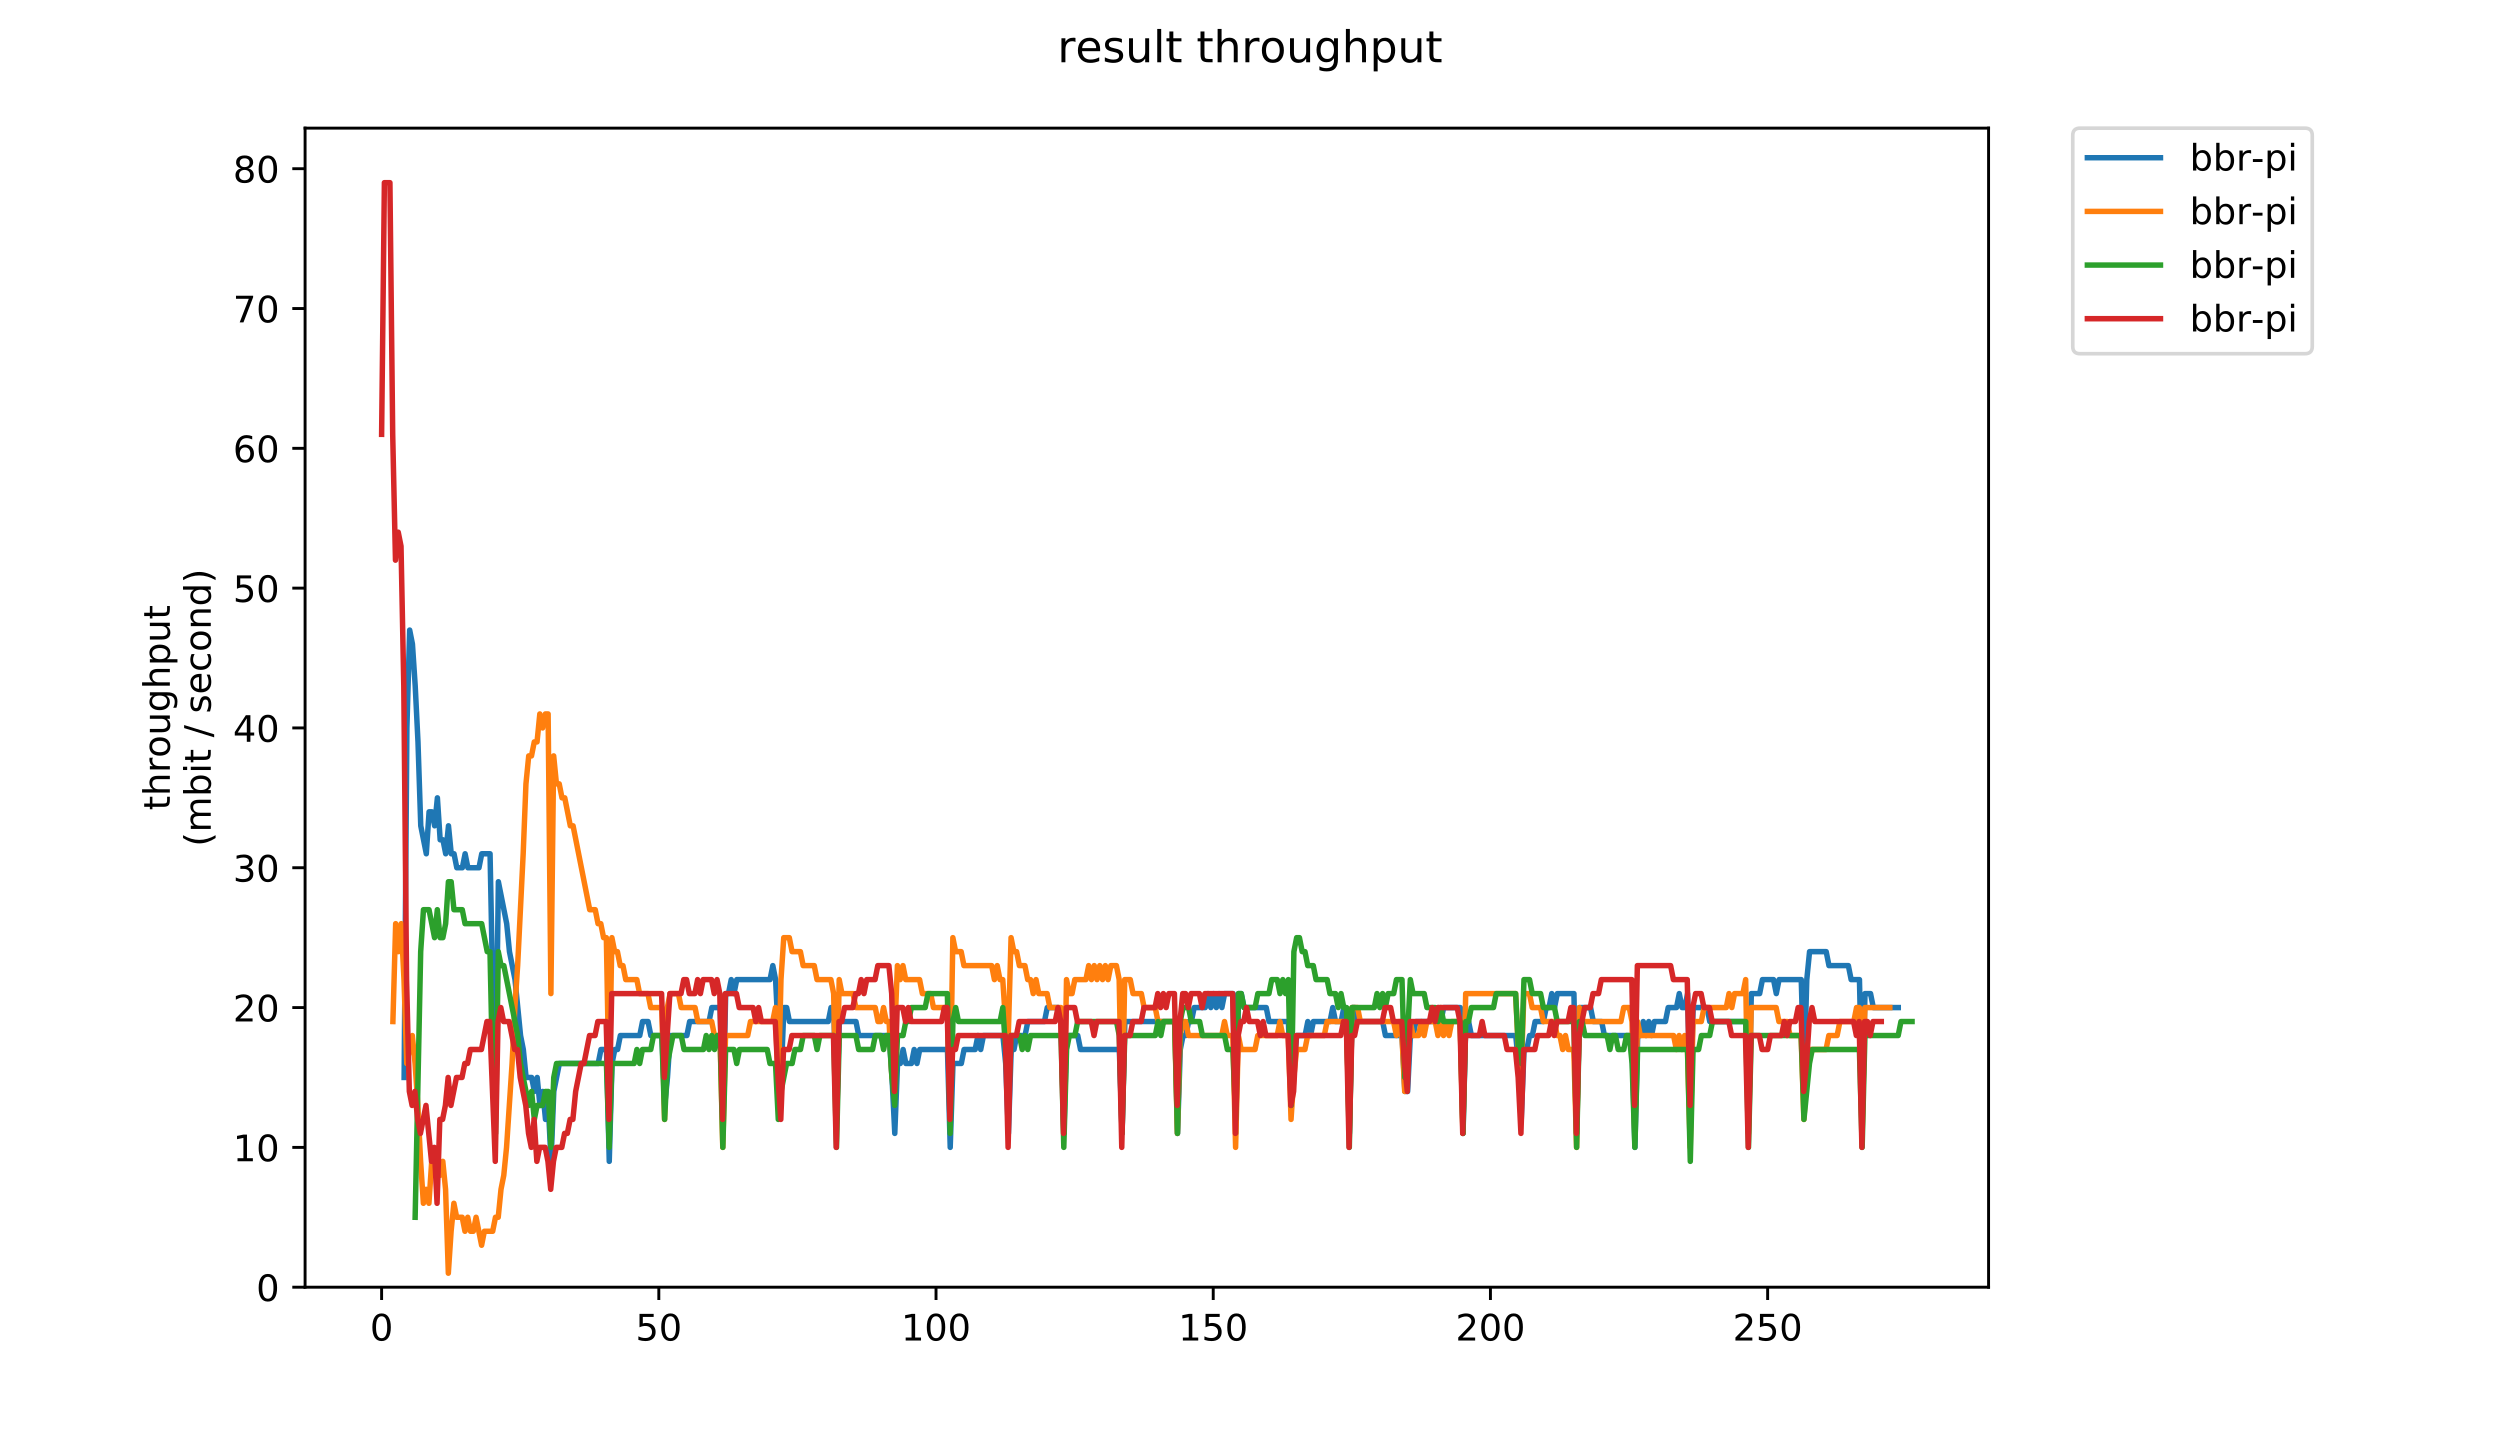 <?xml version="1.0" encoding="utf-8" standalone="no"?>
<!DOCTYPE svg PUBLIC "-//W3C//DTD SVG 1.1//EN"
  "http://www.w3.org/Graphics/SVG/1.1/DTD/svg11.dtd">
<!-- Created with matplotlib (https://matplotlib.org/) -->
<svg height="396pt" version="1.1" viewBox="0 0 684 396" width="684pt" xmlns="http://www.w3.org/2000/svg" xmlns:xlink="http://www.w3.org/1999/xlink">
 <defs>
  <style type="text/css">
*{stroke-linecap:butt;stroke-linejoin:round;}
  </style>
 </defs>
 <g id="figure_1">
  <g id="patch_1">
   <path d="M 0 396 
L 684 396 
L 684 0 
L 0 0 
z
" style="fill:#ffffff;"/>
  </g>
  <g id="axes_1">
   <g id="patch_2">
    <path d="M 83.472 352.174 
L 544.074 352.174 
L 544.074 35.062 
L 83.472 35.062 
z
" style="fill:#ffffff;"/>
   </g>
   <g id="matplotlib.axis_1">
    <g id="xtick_1">
     <g id="line2d_1">
      <defs>
       <path d="M 0 0 
L 0 3.5 
" id="m844137d7c9" style="stroke:#000000;stroke-width:0.8;"/>
      </defs>
      <g>
       <use style="stroke:#000000;stroke-width:0.8;" x="104.409" xlink:href="#m844137d7c9" y="352.174"/>
      </g>
     </g>
     <g id="text_1">
      <!-- 0 -->
      <defs>
       <path d="M 31.781 66.406 
Q 24.172 66.406 20.328 58.906 
Q 16.5 51.422 16.5 36.375 
Q 16.5 21.391 20.328 13.891 
Q 24.172 6.391 31.781 6.391 
Q 39.453 6.391 43.281 13.891 
Q 47.125 21.391 47.125 36.375 
Q 47.125 51.422 43.281 58.906 
Q 39.453 66.406 31.781 66.406 
z
M 31.781 74.219 
Q 44.047 74.219 50.516 64.516 
Q 56.984 54.828 56.984 36.375 
Q 56.984 17.969 50.516 8.266 
Q 44.047 -1.422 31.781 -1.422 
Q 19.531 -1.422 13.062 8.266 
Q 6.594 17.969 6.594 36.375 
Q 6.594 54.828 13.062 64.516 
Q 19.531 74.219 31.781 74.219 
z
" id="DejaVuSans-48"/>
      </defs>
      <g transform="translate(101.228 366.773)scale(0.1 -0.1)">
       <use xlink:href="#DejaVuSans-48"/>
      </g>
     </g>
    </g>
    <g id="xtick_2">
     <g id="line2d_2">
      <g>
       <use style="stroke:#000000;stroke-width:0.8;" x="180.252" xlink:href="#m844137d7c9" y="352.174"/>
      </g>
     </g>
     <g id="text_2">
      <!-- 50 -->
      <defs>
       <path d="M 10.797 72.906 
L 49.516 72.906 
L 49.516 64.594 
L 19.828 64.594 
L 19.828 46.734 
Q 21.969 47.469 24.109 47.828 
Q 26.266 48.188 28.422 48.188 
Q 40.625 48.188 47.75 41.5 
Q 54.891 34.812 54.891 23.391 
Q 54.891 11.625 47.562 5.094 
Q 40.234 -1.422 26.906 -1.422 
Q 22.312 -1.422 17.547 -0.641 
Q 12.797 0.141 7.719 1.703 
L 7.719 11.625 
Q 12.109 9.234 16.797 8.062 
Q 21.484 6.891 26.703 6.891 
Q 35.156 6.891 40.078 11.328 
Q 45.016 15.766 45.016 23.391 
Q 45.016 31 40.078 35.438 
Q 35.156 39.891 26.703 39.891 
Q 22.75 39.891 18.812 39.016 
Q 14.891 38.141 10.797 36.281 
z
" id="DejaVuSans-53"/>
      </defs>
      <g transform="translate(173.89 366.773)scale(0.1 -0.1)">
       <use xlink:href="#DejaVuSans-53"/>
       <use x="63.623" xlink:href="#DejaVuSans-48"/>
      </g>
     </g>
    </g>
    <g id="xtick_3">
     <g id="line2d_3">
      <g>
       <use style="stroke:#000000;stroke-width:0.8;" x="256.096" xlink:href="#m844137d7c9" y="352.174"/>
      </g>
     </g>
     <g id="text_3">
      <!-- 100 -->
      <defs>
       <path d="M 12.406 8.297 
L 28.516 8.297 
L 28.516 63.922 
L 10.984 60.406 
L 10.984 69.391 
L 28.422 72.906 
L 38.281 72.906 
L 38.281 8.297 
L 54.391 8.297 
L 54.391 0 
L 12.406 0 
z
" id="DejaVuSans-49"/>
      </defs>
      <g transform="translate(246.552 366.773)scale(0.1 -0.1)">
       <use xlink:href="#DejaVuSans-49"/>
       <use x="63.623" xlink:href="#DejaVuSans-48"/>
       <use x="127.246" xlink:href="#DejaVuSans-48"/>
      </g>
     </g>
    </g>
    <g id="xtick_4">
     <g id="line2d_4">
      <g>
       <use style="stroke:#000000;stroke-width:0.8;" x="331.939" xlink:href="#m844137d7c9" y="352.174"/>
      </g>
     </g>
     <g id="text_4">
      <!-- 150 -->
      <g transform="translate(322.395 366.773)scale(0.1 -0.1)">
       <use xlink:href="#DejaVuSans-49"/>
       <use x="63.623" xlink:href="#DejaVuSans-53"/>
       <use x="127.246" xlink:href="#DejaVuSans-48"/>
      </g>
     </g>
    </g>
    <g id="xtick_5">
     <g id="line2d_5">
      <g>
       <use style="stroke:#000000;stroke-width:0.8;" x="407.783" xlink:href="#m844137d7c9" y="352.174"/>
      </g>
     </g>
     <g id="text_5">
      <!-- 200 -->
      <defs>
       <path d="M 19.188 8.297 
L 53.609 8.297 
L 53.609 0 
L 7.328 0 
L 7.328 8.297 
Q 12.938 14.109 22.625 23.891 
Q 32.328 33.688 34.812 36.531 
Q 39.547 41.844 41.422 45.531 
Q 43.312 49.219 43.312 52.781 
Q 43.312 58.594 39.234 62.25 
Q 35.156 65.922 28.609 65.922 
Q 23.969 65.922 18.812 64.312 
Q 13.672 62.703 7.812 59.422 
L 7.812 69.391 
Q 13.766 71.781 18.938 73 
Q 24.125 74.219 28.422 74.219 
Q 39.75 74.219 46.484 68.547 
Q 53.219 62.891 53.219 53.422 
Q 53.219 48.922 51.531 44.891 
Q 49.859 40.875 45.406 35.406 
Q 44.188 33.984 37.641 27.219 
Q 31.109 20.453 19.188 8.297 
z
" id="DejaVuSans-50"/>
      </defs>
      <g transform="translate(398.239 366.773)scale(0.1 -0.1)">
       <use xlink:href="#DejaVuSans-50"/>
       <use x="63.623" xlink:href="#DejaVuSans-48"/>
       <use x="127.246" xlink:href="#DejaVuSans-48"/>
      </g>
     </g>
    </g>
    <g id="xtick_6">
     <g id="line2d_6">
      <g>
       <use style="stroke:#000000;stroke-width:0.8;" x="483.626" xlink:href="#m844137d7c9" y="352.174"/>
      </g>
     </g>
     <g id="text_6">
      <!-- 250 -->
      <g transform="translate(474.082 366.773)scale(0.1 -0.1)">
       <use xlink:href="#DejaVuSans-50"/>
       <use x="63.623" xlink:href="#DejaVuSans-53"/>
       <use x="127.246" xlink:href="#DejaVuSans-48"/>
      </g>
     </g>
    </g>
   </g>
   <g id="matplotlib.axis_2">
    <g id="ytick_1">
     <g id="line2d_7">
      <defs>
       <path d="M 0 0 
L -3.5 0 
" id="m3f6fbb9450" style="stroke:#000000;stroke-width:0.8;"/>
      </defs>
      <g>
       <use style="stroke:#000000;stroke-width:0.8;" x="83.472" xlink:href="#m3f6fbb9450" y="352.174"/>
      </g>
     </g>
     <g id="text_7">
      <!-- 0 -->
      <g transform="translate(70.11 355.973)scale(0.1 -0.1)">
       <use xlink:href="#DejaVuSans-48"/>
      </g>
     </g>
    </g>
    <g id="ytick_2">
     <g id="line2d_8">
      <g>
       <use style="stroke:#000000;stroke-width:0.8;" x="83.472" xlink:href="#m3f6fbb9450" y="313.922"/>
      </g>
     </g>
     <g id="text_8">
      <!-- 10 -->
      <g transform="translate(63.747 317.721)scale(0.1 -0.1)">
       <use xlink:href="#DejaVuSans-49"/>
       <use x="63.623" xlink:href="#DejaVuSans-48"/>
      </g>
     </g>
    </g>
    <g id="ytick_3">
     <g id="line2d_9">
      <g>
       <use style="stroke:#000000;stroke-width:0.8;" x="83.472" xlink:href="#m3f6fbb9450" y="275.67"/>
      </g>
     </g>
     <g id="text_9">
      <!-- 20 -->
      <g transform="translate(63.747 279.469)scale(0.1 -0.1)">
       <use xlink:href="#DejaVuSans-50"/>
       <use x="63.623" xlink:href="#DejaVuSans-48"/>
      </g>
     </g>
    </g>
    <g id="ytick_4">
     <g id="line2d_10">
      <g>
       <use style="stroke:#000000;stroke-width:0.8;" x="83.472" xlink:href="#m3f6fbb9450" y="237.417"/>
      </g>
     </g>
     <g id="text_10">
      <!-- 30 -->
      <defs>
       <path d="M 40.578 39.312 
Q 47.656 37.797 51.625 33 
Q 55.609 28.219 55.609 21.188 
Q 55.609 10.406 48.188 4.484 
Q 40.766 -1.422 27.094 -1.422 
Q 22.516 -1.422 17.656 -0.516 
Q 12.797 0.391 7.625 2.203 
L 7.625 11.719 
Q 11.719 9.328 16.594 8.109 
Q 21.484 6.891 26.812 6.891 
Q 36.078 6.891 40.938 10.547 
Q 45.797 14.203 45.797 21.188 
Q 45.797 27.641 41.281 31.266 
Q 36.766 34.906 28.719 34.906 
L 20.219 34.906 
L 20.219 43.016 
L 29.109 43.016 
Q 36.375 43.016 40.234 45.922 
Q 44.094 48.828 44.094 54.297 
Q 44.094 59.906 40.109 62.906 
Q 36.141 65.922 28.719 65.922 
Q 24.656 65.922 20.016 65.031 
Q 15.375 64.156 9.812 62.312 
L 9.812 71.094 
Q 15.438 72.656 20.344 73.438 
Q 25.25 74.219 29.594 74.219 
Q 40.828 74.219 47.359 69.109 
Q 53.906 64.016 53.906 55.328 
Q 53.906 49.266 50.438 45.094 
Q 46.969 40.922 40.578 39.312 
z
" id="DejaVuSans-51"/>
      </defs>
      <g transform="translate(63.747 241.216)scale(0.1 -0.1)">
       <use xlink:href="#DejaVuSans-51"/>
       <use x="63.623" xlink:href="#DejaVuSans-48"/>
      </g>
     </g>
    </g>
    <g id="ytick_5">
     <g id="line2d_11">
      <g>
       <use style="stroke:#000000;stroke-width:0.8;" x="83.472" xlink:href="#m3f6fbb9450" y="199.165"/>
      </g>
     </g>
     <g id="text_11">
      <!-- 40 -->
      <defs>
       <path d="M 37.797 64.312 
L 12.891 25.391 
L 37.797 25.391 
z
M 35.203 72.906 
L 47.609 72.906 
L 47.609 25.391 
L 58.016 25.391 
L 58.016 17.188 
L 47.609 17.188 
L 47.609 0 
L 37.797 0 
L 37.797 17.188 
L 4.891 17.188 
L 4.891 26.703 
z
" id="DejaVuSans-52"/>
      </defs>
      <g transform="translate(63.747 202.964)scale(0.1 -0.1)">
       <use xlink:href="#DejaVuSans-52"/>
       <use x="63.623" xlink:href="#DejaVuSans-48"/>
      </g>
     </g>
    </g>
    <g id="ytick_6">
     <g id="line2d_12">
      <g>
       <use style="stroke:#000000;stroke-width:0.8;" x="83.472" xlink:href="#m3f6fbb9450" y="160.913"/>
      </g>
     </g>
     <g id="text_12">
      <!-- 50 -->
      <g transform="translate(63.747 164.712)scale(0.1 -0.1)">
       <use xlink:href="#DejaVuSans-53"/>
       <use x="63.623" xlink:href="#DejaVuSans-48"/>
      </g>
     </g>
    </g>
    <g id="ytick_7">
     <g id="line2d_13">
      <g>
       <use style="stroke:#000000;stroke-width:0.8;" x="83.472" xlink:href="#m3f6fbb9450" y="122.66"/>
      </g>
     </g>
     <g id="text_13">
      <!-- 60 -->
      <defs>
       <path d="M 33.016 40.375 
Q 26.375 40.375 22.484 35.828 
Q 18.609 31.297 18.609 23.391 
Q 18.609 15.531 22.484 10.953 
Q 26.375 6.391 33.016 6.391 
Q 39.656 6.391 43.531 10.953 
Q 47.406 15.531 47.406 23.391 
Q 47.406 31.297 43.531 35.828 
Q 39.656 40.375 33.016 40.375 
z
M 52.594 71.297 
L 52.594 62.312 
Q 48.875 64.062 45.094 64.984 
Q 41.312 65.922 37.594 65.922 
Q 27.828 65.922 22.672 59.328 
Q 17.531 52.734 16.797 39.406 
Q 19.672 43.656 24.016 45.922 
Q 28.375 48.188 33.594 48.188 
Q 44.578 48.188 50.953 41.516 
Q 57.328 34.859 57.328 23.391 
Q 57.328 12.156 50.688 5.359 
Q 44.047 -1.422 33.016 -1.422 
Q 20.359 -1.422 13.672 8.266 
Q 6.984 17.969 6.984 36.375 
Q 6.984 53.656 15.188 63.938 
Q 23.391 74.219 37.203 74.219 
Q 40.922 74.219 44.703 73.484 
Q 48.484 72.75 52.594 71.297 
z
" id="DejaVuSans-54"/>
      </defs>
      <g transform="translate(63.747 126.46)scale(0.1 -0.1)">
       <use xlink:href="#DejaVuSans-54"/>
       <use x="63.623" xlink:href="#DejaVuSans-48"/>
      </g>
     </g>
    </g>
    <g id="ytick_8">
     <g id="line2d_14">
      <g>
       <use style="stroke:#000000;stroke-width:0.8;" x="83.472" xlink:href="#m3f6fbb9450" y="84.408"/>
      </g>
     </g>
     <g id="text_14">
      <!-- 70 -->
      <defs>
       <path d="M 8.203 72.906 
L 55.078 72.906 
L 55.078 68.703 
L 28.609 0 
L 18.312 0 
L 43.219 64.594 
L 8.203 64.594 
z
" id="DejaVuSans-55"/>
      </defs>
      <g transform="translate(63.747 88.207)scale(0.1 -0.1)">
       <use xlink:href="#DejaVuSans-55"/>
       <use x="63.623" xlink:href="#DejaVuSans-48"/>
      </g>
     </g>
    </g>
    <g id="ytick_9">
     <g id="line2d_15">
      <g>
       <use style="stroke:#000000;stroke-width:0.8;" x="83.472" xlink:href="#m3f6fbb9450" y="46.156"/>
      </g>
     </g>
     <g id="text_15">
      <!-- 80 -->
      <defs>
       <path d="M 31.781 34.625 
Q 24.75 34.625 20.719 30.859 
Q 16.703 27.094 16.703 20.516 
Q 16.703 13.922 20.719 10.156 
Q 24.75 6.391 31.781 6.391 
Q 38.812 6.391 42.859 10.172 
Q 46.922 13.969 46.922 20.516 
Q 46.922 27.094 42.891 30.859 
Q 38.875 34.625 31.781 34.625 
z
M 21.922 38.812 
Q 15.578 40.375 12.031 44.719 
Q 8.5 49.078 8.5 55.328 
Q 8.5 64.062 14.719 69.141 
Q 20.953 74.219 31.781 74.219 
Q 42.672 74.219 48.875 69.141 
Q 55.078 64.062 55.078 55.328 
Q 55.078 49.078 51.531 44.719 
Q 48 40.375 41.703 38.812 
Q 48.828 37.156 52.797 32.312 
Q 56.781 27.484 56.781 20.516 
Q 56.781 9.906 50.312 4.234 
Q 43.844 -1.422 31.781 -1.422 
Q 19.734 -1.422 13.25 4.234 
Q 6.781 9.906 6.781 20.516 
Q 6.781 27.484 10.781 32.312 
Q 14.797 37.156 21.922 38.812 
z
M 18.312 54.391 
Q 18.312 48.734 21.844 45.562 
Q 25.391 42.391 31.781 42.391 
Q 38.141 42.391 41.719 45.562 
Q 45.312 48.734 45.312 54.391 
Q 45.312 60.062 41.719 63.234 
Q 38.141 66.406 31.781 66.406 
Q 25.391 66.406 21.844 63.234 
Q 18.312 60.062 18.312 54.391 
z
" id="DejaVuSans-56"/>
      </defs>
      <g transform="translate(63.747 49.955)scale(0.1 -0.1)">
       <use xlink:href="#DejaVuSans-56"/>
       <use x="63.623" xlink:href="#DejaVuSans-48"/>
      </g>
     </g>
    </g>
    <g id="text_16">
     <!-- throughput -->
     <defs>
      <path d="M 18.312 70.219 
L 18.312 54.688 
L 36.812 54.688 
L 36.812 47.703 
L 18.312 47.703 
L 18.312 18.016 
Q 18.312 11.328 20.141 9.422 
Q 21.969 7.516 27.594 7.516 
L 36.812 7.516 
L 36.812 0 
L 27.594 0 
Q 17.188 0 13.234 3.875 
Q 9.281 7.766 9.281 18.016 
L 9.281 47.703 
L 2.688 47.703 
L 2.688 54.688 
L 9.281 54.688 
L 9.281 70.219 
z
" id="DejaVuSans-116"/>
      <path d="M 54.891 33.016 
L 54.891 0 
L 45.906 0 
L 45.906 32.719 
Q 45.906 40.484 42.875 44.328 
Q 39.844 48.188 33.797 48.188 
Q 26.516 48.188 22.312 43.547 
Q 18.109 38.922 18.109 30.906 
L 18.109 0 
L 9.078 0 
L 9.078 75.984 
L 18.109 75.984 
L 18.109 46.188 
Q 21.344 51.125 25.703 53.562 
Q 30.078 56 35.797 56 
Q 45.219 56 50.047 50.172 
Q 54.891 44.344 54.891 33.016 
z
" id="DejaVuSans-104"/>
      <path d="M 41.109 46.297 
Q 39.594 47.172 37.812 47.578 
Q 36.031 48 33.891 48 
Q 26.266 48 22.188 43.047 
Q 18.109 38.094 18.109 28.812 
L 18.109 0 
L 9.078 0 
L 9.078 54.688 
L 18.109 54.688 
L 18.109 46.188 
Q 20.953 51.172 25.484 53.578 
Q 30.031 56 36.531 56 
Q 37.453 56 38.578 55.875 
Q 39.703 55.766 41.062 55.516 
z
" id="DejaVuSans-114"/>
      <path d="M 30.609 48.391 
Q 23.391 48.391 19.188 42.75 
Q 14.984 37.109 14.984 27.297 
Q 14.984 17.484 19.156 11.844 
Q 23.344 6.203 30.609 6.203 
Q 37.797 6.203 41.984 11.859 
Q 46.188 17.531 46.188 27.297 
Q 46.188 37.016 41.984 42.703 
Q 37.797 48.391 30.609 48.391 
z
M 30.609 56 
Q 42.328 56 49.016 48.375 
Q 55.719 40.766 55.719 27.297 
Q 55.719 13.875 49.016 6.219 
Q 42.328 -1.422 30.609 -1.422 
Q 18.844 -1.422 12.172 6.219 
Q 5.516 13.875 5.516 27.297 
Q 5.516 40.766 12.172 48.375 
Q 18.844 56 30.609 56 
z
" id="DejaVuSans-111"/>
      <path d="M 8.5 21.578 
L 8.5 54.688 
L 17.484 54.688 
L 17.484 21.922 
Q 17.484 14.156 20.5 10.266 
Q 23.531 6.391 29.594 6.391 
Q 36.859 6.391 41.078 11.031 
Q 45.312 15.672 45.312 23.688 
L 45.312 54.688 
L 54.297 54.688 
L 54.297 0 
L 45.312 0 
L 45.312 8.406 
Q 42.047 3.422 37.719 1 
Q 33.406 -1.422 27.688 -1.422 
Q 18.266 -1.422 13.375 4.438 
Q 8.5 10.297 8.5 21.578 
z
M 31.109 56 
z
" id="DejaVuSans-117"/>
      <path d="M 45.406 27.984 
Q 45.406 37.75 41.375 43.109 
Q 37.359 48.484 30.078 48.484 
Q 22.859 48.484 18.828 43.109 
Q 14.797 37.75 14.797 27.984 
Q 14.797 18.266 18.828 12.891 
Q 22.859 7.516 30.078 7.516 
Q 37.359 7.516 41.375 12.891 
Q 45.406 18.266 45.406 27.984 
z
M 54.391 6.781 
Q 54.391 -7.172 48.188 -13.984 
Q 42 -20.797 29.203 -20.797 
Q 24.469 -20.797 20.266 -20.094 
Q 16.062 -19.391 12.109 -17.922 
L 12.109 -9.188 
Q 16.062 -11.328 19.922 -12.344 
Q 23.781 -13.375 27.781 -13.375 
Q 36.625 -13.375 41.016 -8.766 
Q 45.406 -4.156 45.406 5.172 
L 45.406 9.625 
Q 42.625 4.781 38.281 2.391 
Q 33.938 0 27.875 0 
Q 17.828 0 11.672 7.656 
Q 5.516 15.328 5.516 27.984 
Q 5.516 40.672 11.672 48.328 
Q 17.828 56 27.875 56 
Q 33.938 56 38.281 53.609 
Q 42.625 51.219 45.406 46.391 
L 45.406 54.688 
L 54.391 54.688 
z
" id="DejaVuSans-103"/>
      <path d="M 18.109 8.203 
L 18.109 -20.797 
L 9.078 -20.797 
L 9.078 54.688 
L 18.109 54.688 
L 18.109 46.391 
Q 20.953 51.266 25.266 53.625 
Q 29.594 56 35.594 56 
Q 45.562 56 51.781 48.094 
Q 58.016 40.188 58.016 27.297 
Q 58.016 14.406 51.781 6.484 
Q 45.562 -1.422 35.594 -1.422 
Q 29.594 -1.422 25.266 0.953 
Q 20.953 3.328 18.109 8.203 
z
M 48.688 27.297 
Q 48.688 37.203 44.609 42.844 
Q 40.531 48.484 33.406 48.484 
Q 26.266 48.484 22.188 42.844 
Q 18.109 37.203 18.109 27.297 
Q 18.109 17.391 22.188 11.75 
Q 26.266 6.109 33.406 6.109 
Q 40.531 6.109 44.609 11.75 
Q 48.688 17.391 48.688 27.297 
z
" id="DejaVuSans-112"/>
     </defs>
     <g transform="translate(46.47 221.675)rotate(-90)scale(0.1 -0.1)">
      <use xlink:href="#DejaVuSans-116"/>
      <use x="39.209" xlink:href="#DejaVuSans-104"/>
      <use x="102.588" xlink:href="#DejaVuSans-114"/>
      <use x="143.67" xlink:href="#DejaVuSans-111"/>
      <use x="204.852" xlink:href="#DejaVuSans-117"/>
      <use x="268.23" xlink:href="#DejaVuSans-103"/>
      <use x="331.707" xlink:href="#DejaVuSans-104"/>
      <use x="395.086" xlink:href="#DejaVuSans-112"/>
      <use x="458.562" xlink:href="#DejaVuSans-117"/>
      <use x="521.941" xlink:href="#DejaVuSans-116"/>
     </g>
     <!-- (mbit / second) -->
     <defs>
      <path d="M 31 75.875 
Q 24.469 64.656 21.281 53.656 
Q 18.109 42.672 18.109 31.391 
Q 18.109 20.125 21.312 9.062 
Q 24.516 -2 31 -13.188 
L 23.188 -13.188 
Q 15.875 -1.703 12.234 9.375 
Q 8.594 20.453 8.594 31.391 
Q 8.594 42.281 12.203 53.312 
Q 15.828 64.359 23.188 75.875 
z
" id="DejaVuSans-40"/>
      <path d="M 52 44.188 
Q 55.375 50.25 60.062 53.125 
Q 64.75 56 71.094 56 
Q 79.641 56 84.281 50.016 
Q 88.922 44.047 88.922 33.016 
L 88.922 0 
L 79.891 0 
L 79.891 32.719 
Q 79.891 40.578 77.094 44.375 
Q 74.312 48.188 68.609 48.188 
Q 61.625 48.188 57.562 43.547 
Q 53.516 38.922 53.516 30.906 
L 53.516 0 
L 44.484 0 
L 44.484 32.719 
Q 44.484 40.625 41.703 44.406 
Q 38.922 48.188 33.109 48.188 
Q 26.219 48.188 22.156 43.531 
Q 18.109 38.875 18.109 30.906 
L 18.109 0 
L 9.078 0 
L 9.078 54.688 
L 18.109 54.688 
L 18.109 46.188 
Q 21.188 51.219 25.484 53.609 
Q 29.781 56 35.688 56 
Q 41.656 56 45.828 52.969 
Q 50 49.953 52 44.188 
z
" id="DejaVuSans-109"/>
      <path d="M 48.688 27.297 
Q 48.688 37.203 44.609 42.844 
Q 40.531 48.484 33.406 48.484 
Q 26.266 48.484 22.188 42.844 
Q 18.109 37.203 18.109 27.297 
Q 18.109 17.391 22.188 11.75 
Q 26.266 6.109 33.406 6.109 
Q 40.531 6.109 44.609 11.75 
Q 48.688 17.391 48.688 27.297 
z
M 18.109 46.391 
Q 20.953 51.266 25.266 53.625 
Q 29.594 56 35.594 56 
Q 45.562 56 51.781 48.094 
Q 58.016 40.188 58.016 27.297 
Q 58.016 14.406 51.781 6.484 
Q 45.562 -1.422 35.594 -1.422 
Q 29.594 -1.422 25.266 0.953 
Q 20.953 3.328 18.109 8.203 
L 18.109 0 
L 9.078 0 
L 9.078 75.984 
L 18.109 75.984 
z
" id="DejaVuSans-98"/>
      <path d="M 9.422 54.688 
L 18.406 54.688 
L 18.406 0 
L 9.422 0 
z
M 9.422 75.984 
L 18.406 75.984 
L 18.406 64.594 
L 9.422 64.594 
z
" id="DejaVuSans-105"/>
      <path id="DejaVuSans-32"/>
      <path d="M 25.391 72.906 
L 33.688 72.906 
L 8.297 -9.281 
L 0 -9.281 
z
" id="DejaVuSans-47"/>
      <path d="M 44.281 53.078 
L 44.281 44.578 
Q 40.484 46.531 36.375 47.5 
Q 32.281 48.484 27.875 48.484 
Q 21.188 48.484 17.844 46.438 
Q 14.5 44.391 14.5 40.281 
Q 14.5 37.156 16.891 35.375 
Q 19.281 33.594 26.516 31.984 
L 29.594 31.297 
Q 39.156 29.25 43.188 25.516 
Q 47.219 21.781 47.219 15.094 
Q 47.219 7.469 41.188 3.016 
Q 35.156 -1.422 24.609 -1.422 
Q 20.219 -1.422 15.453 -0.562 
Q 10.688 0.297 5.422 2 
L 5.422 11.281 
Q 10.406 8.688 15.234 7.391 
Q 20.062 6.109 24.812 6.109 
Q 31.156 6.109 34.562 8.281 
Q 37.984 10.453 37.984 14.406 
Q 37.984 18.062 35.516 20.016 
Q 33.062 21.969 24.703 23.781 
L 21.578 24.516 
Q 13.234 26.266 9.516 29.906 
Q 5.812 33.547 5.812 39.891 
Q 5.812 47.609 11.281 51.797 
Q 16.75 56 26.812 56 
Q 31.781 56 36.172 55.266 
Q 40.578 54.547 44.281 53.078 
z
" id="DejaVuSans-115"/>
      <path d="M 56.203 29.594 
L 56.203 25.203 
L 14.891 25.203 
Q 15.484 15.922 20.484 11.062 
Q 25.484 6.203 34.422 6.203 
Q 39.594 6.203 44.453 7.469 
Q 49.312 8.734 54.109 11.281 
L 54.109 2.781 
Q 49.266 0.734 44.188 -0.344 
Q 39.109 -1.422 33.891 -1.422 
Q 20.797 -1.422 13.156 6.188 
Q 5.516 13.812 5.516 26.812 
Q 5.516 40.234 12.766 48.109 
Q 20.016 56 32.328 56 
Q 43.359 56 49.781 48.891 
Q 56.203 41.797 56.203 29.594 
z
M 47.219 32.234 
Q 47.125 39.594 43.094 43.984 
Q 39.062 48.391 32.422 48.391 
Q 24.906 48.391 20.391 44.141 
Q 15.875 39.891 15.188 32.172 
z
" id="DejaVuSans-101"/>
      <path d="M 48.781 52.594 
L 48.781 44.188 
Q 44.969 46.297 41.141 47.344 
Q 37.312 48.391 33.406 48.391 
Q 24.656 48.391 19.812 42.844 
Q 14.984 37.312 14.984 27.297 
Q 14.984 17.281 19.812 11.734 
Q 24.656 6.203 33.406 6.203 
Q 37.312 6.203 41.141 7.25 
Q 44.969 8.297 48.781 10.406 
L 48.781 2.094 
Q 45.016 0.344 40.984 -0.531 
Q 36.969 -1.422 32.422 -1.422 
Q 20.062 -1.422 12.781 6.344 
Q 5.516 14.109 5.516 27.297 
Q 5.516 40.672 12.859 48.328 
Q 20.219 56 33.016 56 
Q 37.156 56 41.109 55.141 
Q 45.062 54.297 48.781 52.594 
z
" id="DejaVuSans-99"/>
      <path d="M 54.891 33.016 
L 54.891 0 
L 45.906 0 
L 45.906 32.719 
Q 45.906 40.484 42.875 44.328 
Q 39.844 48.188 33.797 48.188 
Q 26.516 48.188 22.312 43.547 
Q 18.109 38.922 18.109 30.906 
L 18.109 0 
L 9.078 0 
L 9.078 54.688 
L 18.109 54.688 
L 18.109 46.188 
Q 21.344 51.125 25.703 53.562 
Q 30.078 56 35.797 56 
Q 45.219 56 50.047 50.172 
Q 54.891 44.344 54.891 33.016 
z
" id="DejaVuSans-110"/>
      <path d="M 45.406 46.391 
L 45.406 75.984 
L 54.391 75.984 
L 54.391 0 
L 45.406 0 
L 45.406 8.203 
Q 42.578 3.328 38.25 0.953 
Q 33.938 -1.422 27.875 -1.422 
Q 17.969 -1.422 11.734 6.484 
Q 5.516 14.406 5.516 27.297 
Q 5.516 40.188 11.734 48.094 
Q 17.969 56 27.875 56 
Q 33.938 56 38.25 53.625 
Q 42.578 51.266 45.406 46.391 
z
M 14.797 27.297 
Q 14.797 17.391 18.875 11.75 
Q 22.953 6.109 30.078 6.109 
Q 37.203 6.109 41.297 11.75 
Q 45.406 17.391 45.406 27.297 
Q 45.406 37.203 41.297 42.844 
Q 37.203 48.484 30.078 48.484 
Q 22.953 48.484 18.875 42.844 
Q 14.797 37.203 14.797 27.297 
z
" id="DejaVuSans-100"/>
      <path d="M 8.016 75.875 
L 15.828 75.875 
Q 23.141 64.359 26.781 53.312 
Q 30.422 42.281 30.422 31.391 
Q 30.422 20.453 26.781 9.375 
Q 23.141 -1.703 15.828 -13.188 
L 8.016 -13.188 
Q 14.5 -2 17.703 9.062 
Q 20.906 20.125 20.906 31.391 
Q 20.906 42.672 17.703 53.656 
Q 14.5 64.656 8.016 75.875 
z
" id="DejaVuSans-41"/>
     </defs>
     <g transform="translate(57.668 231.609)rotate(-90)scale(0.1 -0.1)">
      <use xlink:href="#DejaVuSans-40"/>
      <use x="39.014" xlink:href="#DejaVuSans-109"/>
      <use x="136.426" xlink:href="#DejaVuSans-98"/>
      <use x="199.902" xlink:href="#DejaVuSans-105"/>
      <use x="227.686" xlink:href="#DejaVuSans-116"/>
      <use x="266.895" xlink:href="#DejaVuSans-32"/>
      <use x="298.682" xlink:href="#DejaVuSans-47"/>
      <use x="332.373" xlink:href="#DejaVuSans-32"/>
      <use x="364.16" xlink:href="#DejaVuSans-115"/>
      <use x="416.26" xlink:href="#DejaVuSans-101"/>
      <use x="477.783" xlink:href="#DejaVuSans-99"/>
      <use x="532.764" xlink:href="#DejaVuSans-111"/>
      <use x="593.945" xlink:href="#DejaVuSans-110"/>
      <use x="657.324" xlink:href="#DejaVuSans-100"/>
      <use x="720.801" xlink:href="#DejaVuSans-41"/>
     </g>
    </g>
   </g>
   <g id="line2d_16">
    <path clip-path="url(#p4cb8556de2)" d="M 110.569 294.796 
L 111.327 199.165 
L 112.086 172.388 
L 112.844 176.214 
L 113.603 187.689 
L 114.361 202.99 
L 115.119 225.942 
L 116.636 233.592 
L 117.395 222.116 
L 118.153 222.116 
L 118.912 225.942 
L 119.67 218.291 
L 120.428 229.767 
L 121.187 229.767 
L 121.945 233.592 
L 122.704 225.942 
L 123.462 233.592 
L 124.221 233.592 
L 124.979 237.417 
L 126.496 237.417 
L 127.254 233.592 
L 128.013 237.417 
L 131.047 237.417 
L 131.805 233.592 
L 134.08 233.592 
L 134.839 271.844 
L 135.597 298.621 
L 136.356 241.242 
L 138.631 252.718 
L 139.389 260.369 
L 140.906 268.019 
L 142.423 283.32 
L 143.181 287.145 
L 143.94 294.796 
L 145.457 294.796 
L 146.215 298.621 
L 146.974 294.796 
L 147.732 302.446 
L 148.491 298.621 
L 149.249 306.271 
L 150.007 302.446 
L 150.766 317.747 
L 151.524 298.621 
L 153.041 290.97 
L 163.659 290.97 
L 164.418 287.145 
L 165.935 287.145 
L 166.693 317.747 
L 167.451 290.97 
L 168.21 287.145 
L 168.968 287.145 
L 169.727 283.32 
L 175.036 283.32 
L 175.794 279.495 
L 177.311 279.495 
L 178.069 283.32 
L 181.103 283.32 
L 181.862 302.446 
L 182.62 294.796 
L 183.379 283.32 
L 187.929 283.32 
L 188.688 279.495 
L 193.997 279.495 
L 194.755 275.67 
L 197.03 275.67 
L 197.789 306.271 
L 198.547 271.844 
L 199.306 271.844 
L 200.064 268.019 
L 200.822 271.844 
L 201.581 268.019 
L 210.682 268.019 
L 211.441 264.194 
L 212.199 268.019 
L 212.957 283.32 
L 213.716 294.796 
L 214.474 275.67 
L 215.233 275.67 
L 215.991 279.495 
L 226.609 279.495 
L 227.368 275.67 
L 228.126 275.67 
L 228.885 306.271 
L 229.643 279.495 
L 234.194 279.495 
L 234.952 283.32 
L 243.295 283.32 
L 244.053 294.796 
L 244.812 310.097 
L 245.57 290.97 
L 246.329 290.97 
L 247.087 287.145 
L 247.845 290.97 
L 249.362 290.97 
L 250.121 287.145 
L 250.879 290.97 
L 251.638 287.145 
L 259.222 287.145 
L 259.98 313.922 
L 260.739 290.97 
L 263.014 290.97 
L 263.773 287.145 
L 266.806 287.145 
L 267.565 283.32 
L 268.323 287.145 
L 269.082 283.32 
L 274.391 283.32 
L 275.149 290.97 
L 275.908 310.097 
L 276.666 287.145 
L 277.424 287.145 
L 278.183 283.32 
L 280.458 283.32 
L 281.217 279.495 
L 285.767 279.495 
L 286.526 275.67 
L 289.559 275.67 
L 290.318 279.495 
L 291.076 310.097 
L 291.835 283.32 
L 294.868 283.32 
L 295.627 287.145 
L 306.245 287.145 
L 307.003 310.097 
L 307.762 279.495 
L 321.414 279.495 
L 322.172 310.097 
L 322.93 287.145 
L 323.689 283.32 
L 324.447 283.32 
L 325.206 279.495 
L 325.964 279.495 
L 326.723 275.67 
L 329.756 275.67 
L 330.515 271.844 
L 331.273 275.67 
L 332.032 271.844 
L 332.79 275.67 
L 333.549 271.844 
L 334.307 275.67 
L 335.065 271.844 
L 337.341 271.844 
L 338.099 310.097 
L 338.858 271.844 
L 339.616 271.844 
L 340.374 275.67 
L 346.442 275.67 
L 347.2 279.495 
L 352.509 279.495 
L 353.268 302.446 
L 354.026 290.97 
L 354.785 283.32 
L 357.06 283.32 
L 357.818 279.495 
L 358.577 283.32 
L 359.335 279.495 
L 363.886 279.495 
L 364.644 275.67 
L 365.403 279.495 
L 366.92 279.495 
L 367.678 275.67 
L 368.437 279.495 
L 369.195 310.097 
L 369.953 275.67 
L 370.712 275.67 
L 371.47 279.495 
L 378.296 279.495 
L 379.055 283.32 
L 383.605 283.32 
L 384.364 298.621 
L 385.122 298.621 
L 385.881 283.32 
L 386.639 283.32 
L 387.397 279.495 
L 392.706 279.495 
L 393.465 275.67 
L 394.223 279.495 
L 394.982 275.67 
L 399.532 275.67 
L 400.291 310.097 
L 401.049 279.495 
L 401.808 279.495 
L 402.566 283.32 
L 414.701 283.32 
L 415.459 290.97 
L 416.218 306.271 
L 416.976 287.145 
L 417.735 287.145 
L 418.493 283.32 
L 419.252 283.32 
L 420.01 279.495 
L 422.285 279.495 
L 423.044 275.67 
L 423.802 275.67 
L 424.561 271.844 
L 425.319 275.67 
L 426.078 271.844 
L 430.628 271.844 
L 431.387 310.097 
L 432.145 275.67 
L 435.179 275.67 
L 435.937 279.495 
L 438.213 279.495 
L 438.971 283.32 
L 445.797 283.32 
L 446.555 287.145 
L 447.314 313.922 
L 448.072 283.32 
L 448.831 283.32 
L 449.589 279.495 
L 450.347 283.32 
L 451.106 279.495 
L 451.864 283.32 
L 452.623 279.495 
L 455.657 279.495 
L 456.415 275.67 
L 458.69 275.67 
L 459.449 271.844 
L 460.207 275.67 
L 460.966 275.67 
L 461.724 271.844 
L 462.482 302.446 
L 463.241 275.67 
L 467.033 275.67 
L 467.791 279.495 
L 477.651 279.495 
L 478.41 306.271 
L 479.168 271.844 
L 481.443 271.844 
L 482.202 268.019 
L 485.235 268.019 
L 485.994 271.844 
L 486.752 268.019 
L 492.82 268.019 
L 493.578 294.796 
L 494.337 268.019 
L 495.095 260.369 
L 499.646 260.369 
L 500.404 264.194 
L 505.713 264.194 
L 506.472 268.019 
L 508.747 268.019 
L 509.505 302.446 
L 510.264 271.844 
L 511.781 271.844 
L 512.539 275.67 
L 519.365 275.67 
L 519.365 275.67 
" style="fill:none;stroke:#1f77b4;stroke-linecap:square;stroke-width:1.5;"/>
   </g>
   <g id="line2d_17">
    <path clip-path="url(#p4cb8556de2)" d="M 107.496 279.495 
L 108.254 252.718 
L 109.012 260.369 
L 109.771 252.718 
L 110.529 268.019 
L 111.288 290.97 
L 112.805 283.32 
L 113.563 290.97 
L 114.322 302.446 
L 115.08 317.747 
L 115.838 329.223 
L 116.597 325.398 
L 117.355 329.223 
L 118.114 317.747 
L 118.872 321.572 
L 119.631 317.747 
L 120.389 321.572 
L 121.147 317.747 
L 121.906 325.398 
L 122.664 348.349 
L 123.423 336.873 
L 124.181 329.223 
L 124.94 333.048 
L 126.456 333.048 
L 127.215 336.873 
L 127.973 333.048 
L 128.732 336.873 
L 129.49 336.873 
L 130.249 333.048 
L 131.766 340.698 
L 132.524 336.873 
L 134.799 336.873 
L 135.558 333.048 
L 136.316 333.048 
L 137.075 325.398 
L 137.833 321.572 
L 138.591 313.922 
L 140.108 290.97 
L 140.867 275.67 
L 141.625 264.194 
L 143.142 233.592 
L 143.9 214.466 
L 144.659 206.815 
L 145.417 206.815 
L 146.176 202.99 
L 146.934 202.99 
L 147.693 195.34 
L 148.451 199.165 
L 149.21 195.34 
L 149.968 195.34 
L 150.726 271.844 
L 151.485 206.815 
L 152.243 214.466 
L 153.002 214.466 
L 153.76 218.291 
L 154.519 218.291 
L 156.035 225.942 
L 156.794 225.942 
L 161.344 248.893 
L 162.861 248.893 
L 163.62 252.718 
L 164.378 252.718 
L 165.137 256.543 
L 165.895 256.543 
L 166.654 298.621 
L 167.412 256.543 
L 168.17 260.369 
L 168.929 260.369 
L 169.687 264.194 
L 170.446 264.194 
L 171.204 268.019 
L 174.238 268.019 
L 174.996 271.844 
L 177.272 271.844 
L 178.03 275.67 
L 181.064 275.67 
L 181.822 306.271 
L 182.581 275.67 
L 183.339 271.844 
L 185.614 271.844 
L 186.373 275.67 
L 190.165 275.67 
L 190.923 279.495 
L 194.716 279.495 
L 195.474 283.32 
L 196.991 283.32 
L 197.749 313.922 
L 198.508 283.32 
L 204.575 283.32 
L 205.334 279.495 
L 211.401 279.495 
L 212.16 275.67 
L 212.918 298.621 
L 213.676 268.019 
L 214.435 256.543 
L 215.952 256.543 
L 216.71 260.369 
L 218.985 260.369 
L 219.744 264.194 
L 222.778 264.194 
L 223.536 268.019 
L 227.328 268.019 
L 228.087 271.844 
L 228.845 306.271 
L 229.604 268.019 
L 230.362 271.844 
L 233.396 271.844 
L 234.154 275.67 
L 239.463 275.67 
L 240.222 279.495 
L 240.98 279.495 
L 241.739 275.67 
L 242.497 279.495 
L 243.255 279.495 
L 244.014 294.796 
L 244.772 283.32 
L 245.531 264.194 
L 246.289 268.019 
L 247.048 264.194 
L 247.806 268.019 
L 251.598 268.019 
L 252.357 271.844 
L 254.632 271.844 
L 255.39 275.67 
L 259.183 275.67 
L 259.941 302.446 
L 260.699 256.543 
L 261.458 260.369 
L 262.975 260.369 
L 263.733 264.194 
L 271.317 264.194 
L 272.076 268.019 
L 272.834 264.194 
L 273.593 268.019 
L 274.351 268.019 
L 275.11 279.495 
L 275.868 283.32 
L 276.627 256.543 
L 277.385 260.369 
L 278.143 260.369 
L 278.902 264.194 
L 280.419 264.194 
L 281.177 268.019 
L 281.936 268.019 
L 282.694 271.844 
L 283.452 268.019 
L 284.211 271.844 
L 286.486 271.844 
L 287.245 275.67 
L 290.278 275.67 
L 291.037 310.097 
L 291.795 268.019 
L 292.554 271.844 
L 293.312 271.844 
L 294.071 268.019 
L 297.104 268.019 
L 297.863 264.194 
L 298.621 268.019 
L 299.38 264.194 
L 300.138 268.019 
L 300.896 264.194 
L 301.655 268.019 
L 302.413 264.194 
L 303.172 268.019 
L 303.93 264.194 
L 305.447 264.194 
L 306.205 268.019 
L 306.964 306.271 
L 307.722 268.019 
L 309.239 268.019 
L 309.998 271.844 
L 312.273 271.844 
L 313.031 275.67 
L 316.065 275.67 
L 316.824 279.495 
L 321.374 279.495 
L 322.133 310.097 
L 322.891 283.32 
L 323.649 279.495 
L 324.408 279.495 
L 325.166 283.32 
L 334.268 283.32 
L 335.026 279.495 
L 335.784 283.32 
L 337.301 283.32 
L 338.06 313.922 
L 338.818 283.32 
L 339.577 287.145 
L 343.369 287.145 
L 344.127 283.32 
L 349.436 283.32 
L 350.195 279.495 
L 350.953 283.32 
L 352.47 283.32 
L 353.228 306.271 
L 353.987 294.796 
L 354.745 287.145 
L 357.021 287.145 
L 357.779 283.32 
L 362.33 283.32 
L 363.088 279.495 
L 368.397 279.495 
L 369.156 310.097 
L 369.914 275.67 
L 371.431 275.67 
L 372.189 279.495 
L 381.29 279.495 
L 382.049 283.32 
L 382.807 279.495 
L 383.566 283.32 
L 384.324 298.621 
L 385.083 290.97 
L 385.841 279.495 
L 386.6 283.32 
L 388.116 283.32 
L 388.875 279.495 
L 389.633 283.32 
L 390.392 279.495 
L 392.667 279.495 
L 393.425 283.32 
L 394.184 279.495 
L 394.942 283.32 
L 395.701 279.495 
L 396.459 283.32 
L 397.218 279.495 
L 399.493 279.495 
L 400.251 310.097 
L 401.01 271.844 
L 414.662 271.844 
L 415.42 287.145 
L 416.178 294.796 
L 416.937 271.844 
L 418.454 271.844 
L 419.212 275.67 
L 421.488 275.67 
L 422.246 279.495 
L 425.28 279.495 
L 426.038 283.32 
L 426.797 283.32 
L 427.555 287.145 
L 428.313 283.32 
L 429.072 287.145 
L 430.589 287.145 
L 431.347 313.922 
L 432.106 275.67 
L 432.864 279.495 
L 443.482 279.495 
L 444.241 275.67 
L 445.757 275.67 
L 446.516 279.495 
L 447.274 310.097 
L 448.033 279.495 
L 448.791 283.32 
L 457.892 283.32 
L 458.651 287.145 
L 459.409 283.32 
L 460.168 287.145 
L 460.926 283.32 
L 461.685 287.145 
L 462.443 313.922 
L 463.201 279.495 
L 465.477 279.495 
L 466.235 275.67 
L 472.303 275.67 
L 473.061 271.844 
L 473.82 275.67 
L 474.578 271.844 
L 476.853 271.844 
L 477.612 268.019 
L 478.37 310.097 
L 479.129 275.67 
L 485.954 275.67 
L 486.713 279.495 
L 488.988 279.495 
L 489.747 283.32 
L 492.78 283.32 
L 493.539 306.271 
L 494.297 294.796 
L 495.056 287.145 
L 499.606 287.145 
L 500.365 283.32 
L 502.64 283.32 
L 503.398 279.495 
L 507.191 279.495 
L 507.949 275.67 
L 508.707 275.67 
L 509.466 310.097 
L 510.224 275.67 
L 517.05 275.67 
L 517.05 275.67 
" style="fill:none;stroke:#ff7f0e;stroke-linecap:square;stroke-width:1.5;"/>
   </g>
   <g id="line2d_18">
    <path clip-path="url(#p4cb8556de2)" d="M 113.583 333.048 
L 115.1 260.369 
L 115.858 248.893 
L 117.375 248.893 
L 118.892 256.543 
L 119.65 248.893 
L 120.409 256.543 
L 121.167 256.543 
L 121.926 252.718 
L 122.684 241.242 
L 123.442 241.242 
L 124.201 248.893 
L 126.476 248.893 
L 127.235 252.718 
L 131.785 252.718 
L 133.302 260.369 
L 134.061 260.369 
L 134.819 294.796 
L 135.577 310.097 
L 136.336 260.369 
L 137.094 264.194 
L 137.853 264.194 
L 141.645 283.32 
L 142.403 290.97 
L 144.679 302.446 
L 145.437 298.621 
L 146.195 306.271 
L 146.954 302.446 
L 148.471 302.446 
L 149.229 298.621 
L 149.988 298.621 
L 150.746 313.922 
L 151.505 294.796 
L 152.263 290.97 
L 165.915 290.97 
L 166.673 313.922 
L 167.432 290.97 
L 173.499 290.97 
L 174.258 287.145 
L 175.016 290.97 
L 175.774 287.145 
L 178.05 287.145 
L 178.808 283.32 
L 181.083 283.32 
L 181.842 306.271 
L 182.6 290.97 
L 184.117 283.32 
L 186.393 283.32 
L 187.151 287.145 
L 192.46 287.145 
L 193.218 283.32 
L 193.977 287.145 
L 194.735 283.32 
L 195.494 287.145 
L 196.252 283.32 
L 197.011 283.32 
L 197.769 313.922 
L 198.527 287.145 
L 200.803 287.145 
L 201.561 290.97 
L 202.32 287.145 
L 209.904 287.145 
L 210.662 290.97 
L 212.179 290.97 
L 212.938 306.271 
L 213.696 298.621 
L 215.213 290.97 
L 216.73 290.97 
L 217.488 287.145 
L 219.005 287.145 
L 219.764 283.32 
L 222.797 283.32 
L 223.556 287.145 
L 224.314 283.32 
L 228.106 283.32 
L 228.865 313.922 
L 229.623 283.32 
L 234.174 283.32 
L 234.932 287.145 
L 238.725 287.145 
L 239.483 283.32 
L 241 283.32 
L 241.758 287.145 
L 242.517 283.32 
L 243.275 283.32 
L 244.034 294.796 
L 244.792 302.446 
L 245.55 283.32 
L 247.067 283.32 
L 247.826 279.495 
L 248.584 279.495 
L 249.343 275.67 
L 253.135 275.67 
L 253.893 271.844 
L 259.202 271.844 
L 259.961 310.097 
L 260.719 279.495 
L 261.478 275.67 
L 262.236 279.495 
L 273.612 279.495 
L 274.371 275.67 
L 275.129 287.145 
L 275.888 302.446 
L 276.646 283.32 
L 278.922 283.32 
L 279.68 287.145 
L 280.438 283.32 
L 281.197 287.145 
L 281.955 283.32 
L 290.298 283.32 
L 291.056 313.922 
L 291.815 287.145 
L 292.573 283.32 
L 294.09 283.32 
L 294.849 279.495 
L 305.467 279.495 
L 306.225 283.32 
L 306.984 310.097 
L 307.742 283.32 
L 316.085 283.32 
L 316.843 279.495 
L 317.602 283.32 
L 318.36 279.495 
L 321.394 279.495 
L 322.152 310.097 
L 322.911 279.495 
L 323.669 275.67 
L 325.186 275.67 
L 325.944 279.495 
L 328.22 279.495 
L 328.978 283.32 
L 335.046 283.32 
L 335.804 287.145 
L 337.321 287.145 
L 338.079 306.271 
L 338.838 271.844 
L 339.596 271.844 
L 340.355 275.67 
L 343.388 275.67 
L 344.147 271.844 
L 347.181 271.844 
L 347.939 268.019 
L 349.456 268.019 
L 350.214 271.844 
L 350.973 268.019 
L 351.731 271.844 
L 352.49 268.019 
L 353.248 302.446 
L 354.007 260.369 
L 354.765 256.543 
L 355.523 256.543 
L 356.282 260.369 
L 357.04 260.369 
L 357.799 264.194 
L 359.316 264.194 
L 360.074 268.019 
L 363.108 268.019 
L 363.866 271.844 
L 365.383 271.844 
L 366.142 275.67 
L 366.9 271.844 
L 367.658 275.67 
L 368.417 275.67 
L 369.175 313.922 
L 369.934 275.67 
L 376.001 275.67 
L 376.76 271.844 
L 377.518 275.67 
L 378.276 271.844 
L 379.035 275.67 
L 379.793 271.844 
L 381.31 271.844 
L 382.069 268.019 
L 383.586 268.019 
L 384.344 294.796 
L 385.102 283.32 
L 385.861 268.019 
L 386.619 271.844 
L 389.653 271.844 
L 390.411 275.67 
L 392.687 275.67 
L 393.445 279.495 
L 394.204 275.67 
L 394.962 279.495 
L 399.513 279.495 
L 400.271 310.097 
L 401.03 279.495 
L 401.788 279.495 
L 402.546 275.67 
L 408.614 275.67 
L 409.372 271.844 
L 414.681 271.844 
L 415.44 287.145 
L 416.198 290.97 
L 416.957 268.019 
L 418.474 268.019 
L 419.232 271.844 
L 421.507 271.844 
L 422.266 275.67 
L 425.299 275.67 
L 426.058 279.495 
L 430.608 279.495 
L 431.367 313.922 
L 432.125 279.495 
L 432.884 279.495 
L 433.642 283.32 
L 439.71 283.32 
L 440.468 287.145 
L 441.227 283.32 
L 441.985 283.32 
L 442.743 287.145 
L 444.26 287.145 
L 445.019 283.32 
L 445.777 283.32 
L 446.536 290.97 
L 447.294 313.922 
L 448.052 287.145 
L 461.704 287.145 
L 462.463 317.747 
L 463.221 287.145 
L 464.738 287.145 
L 465.496 283.32 
L 467.772 283.32 
L 468.53 279.495 
L 477.631 279.495 
L 478.39 313.922 
L 479.148 283.32 
L 492.8 283.32 
L 493.559 306.271 
L 495.075 290.97 
L 495.834 287.145 
L 508.727 287.145 
L 509.486 313.922 
L 510.244 283.32 
L 519.345 283.32 
L 520.104 279.495 
L 523.137 279.495 
L 523.137 279.495 
" style="fill:none;stroke:#2ca02c;stroke-linecap:square;stroke-width:1.5;"/>
   </g>
   <g id="line2d_19">
    <path clip-path="url(#p4cb8556de2)" d="M 104.409 118.835 
L 105.167 49.981 
L 106.684 49.981 
L 107.443 118.835 
L 108.201 153.262 
L 108.959 145.612 
L 109.718 149.437 
L 110.476 187.689 
L 111.235 268.019 
L 111.993 298.621 
L 112.752 302.446 
L 113.51 298.621 
L 114.268 306.271 
L 115.027 310.097 
L 116.544 302.446 
L 118.061 317.747 
L 118.819 313.922 
L 119.577 329.223 
L 120.336 306.271 
L 121.094 306.271 
L 121.853 302.446 
L 122.611 294.796 
L 123.37 302.446 
L 124.887 294.796 
L 126.403 294.796 
L 127.162 290.97 
L 127.92 290.97 
L 128.679 287.145 
L 131.712 287.145 
L 133.229 279.495 
L 133.988 279.495 
L 135.505 317.747 
L 136.263 279.495 
L 137.021 275.67 
L 137.78 279.495 
L 139.297 279.495 
L 140.814 287.145 
L 141.572 287.145 
L 142.331 294.796 
L 143.847 302.446 
L 144.606 310.097 
L 145.364 313.922 
L 146.123 306.271 
L 146.881 317.747 
L 147.64 313.922 
L 149.156 313.922 
L 149.915 317.747 
L 150.673 325.398 
L 151.432 317.747 
L 152.19 313.922 
L 153.707 313.922 
L 154.465 310.097 
L 155.224 310.097 
L 155.982 306.271 
L 156.741 306.271 
L 157.499 298.621 
L 159.016 290.97 
L 159.775 290.97 
L 161.291 283.32 
L 162.808 283.32 
L 163.567 279.495 
L 165.842 279.495 
L 166.6 306.271 
L 167.359 271.844 
L 181.011 271.844 
L 181.769 294.796 
L 183.286 271.844 
L 186.32 271.844 
L 187.078 268.019 
L 187.837 268.019 
L 188.595 271.844 
L 190.112 271.844 
L 190.87 268.019 
L 191.629 271.844 
L 192.387 268.019 
L 194.662 268.019 
L 195.421 271.844 
L 196.179 268.019 
L 196.938 271.844 
L 197.696 306.271 
L 198.455 271.844 
L 201.488 271.844 
L 202.247 275.67 
L 206.039 275.67 
L 206.797 279.495 
L 207.556 275.67 
L 208.314 279.495 
L 212.106 279.495 
L 212.865 294.796 
L 213.623 306.271 
L 214.382 287.145 
L 215.899 287.145 
L 216.657 283.32 
L 228.034 283.32 
L 228.792 313.922 
L 229.55 279.495 
L 230.309 279.495 
L 231.067 275.67 
L 233.343 275.67 
L 234.101 271.844 
L 234.86 271.844 
L 235.618 268.019 
L 236.376 271.844 
L 237.135 268.019 
L 239.41 268.019 
L 240.169 264.194 
L 243.202 264.194 
L 243.961 271.844 
L 244.719 298.621 
L 245.478 275.67 
L 246.994 275.67 
L 247.753 279.495 
L 248.511 275.67 
L 249.27 279.495 
L 257.613 279.495 
L 258.371 275.67 
L 259.129 275.67 
L 259.888 306.271 
L 260.646 287.145 
L 261.405 287.145 
L 262.163 283.32 
L 275.057 283.32 
L 275.815 313.922 
L 276.573 283.32 
L 278.09 283.32 
L 278.849 279.495 
L 288.708 279.495 
L 289.467 275.67 
L 290.225 279.495 
L 290.984 310.097 
L 291.742 275.67 
L 294.017 275.67 
L 294.776 279.495 
L 298.568 279.495 
L 299.326 283.32 
L 300.085 279.495 
L 306.152 279.495 
L 306.911 313.922 
L 307.669 283.32 
L 309.186 283.32 
L 309.945 279.495 
L 312.22 279.495 
L 312.978 275.67 
L 316.012 275.67 
L 316.77 271.844 
L 317.529 275.67 
L 318.287 271.844 
L 319.046 275.67 
L 319.804 271.844 
L 321.321 271.844 
L 322.079 302.446 
L 322.838 279.495 
L 323.596 271.844 
L 324.355 271.844 
L 325.113 275.67 
L 325.872 271.844 
L 328.147 271.844 
L 328.905 275.67 
L 329.664 271.844 
L 337.248 271.844 
L 338.007 310.097 
L 338.765 283.32 
L 339.523 279.495 
L 340.282 279.495 
L 341.04 275.67 
L 341.799 279.495 
L 344.074 279.495 
L 344.833 283.32 
L 345.591 279.495 
L 346.349 283.32 
L 352.417 283.32 
L 353.175 302.446 
L 353.934 298.621 
L 354.692 283.32 
L 366.827 283.32 
L 367.586 279.495 
L 368.344 279.495 
L 369.102 313.922 
L 369.861 283.32 
L 370.619 283.32 
L 371.378 279.495 
L 378.204 279.495 
L 378.962 275.67 
L 380.479 275.67 
L 381.237 279.495 
L 383.513 279.495 
L 384.271 290.97 
L 385.03 298.621 
L 385.788 279.495 
L 391.097 279.495 
L 391.855 275.67 
L 392.614 279.495 
L 393.372 275.67 
L 398.681 275.67 
L 399.44 279.495 
L 400.198 310.097 
L 400.957 283.32 
L 404.749 283.32 
L 405.507 279.495 
L 406.266 283.32 
L 411.575 283.32 
L 412.333 287.145 
L 414.609 287.145 
L 415.367 294.796 
L 416.125 310.097 
L 416.884 287.145 
L 419.918 287.145 
L 420.676 283.32 
L 423.71 283.32 
L 424.468 279.495 
L 425.227 283.32 
L 425.985 279.495 
L 429.019 279.495 
L 429.777 275.67 
L 430.536 275.67 
L 431.294 310.097 
L 432.053 283.32 
L 433.569 275.67 
L 435.086 275.67 
L 435.845 271.844 
L 437.362 271.844 
L 438.12 268.019 
L 446.463 268.019 
L 447.221 302.446 
L 447.98 264.194 
L 457.081 264.194 
L 457.839 268.019 
L 461.631 268.019 
L 462.39 302.446 
L 463.148 275.67 
L 463.907 271.844 
L 465.424 271.844 
L 466.182 275.67 
L 467.699 275.67 
L 468.457 279.495 
L 473.008 279.495 
L 473.766 283.32 
L 477.559 283.32 
L 478.317 313.922 
L 479.075 283.32 
L 481.351 283.32 
L 482.109 287.145 
L 483.626 287.145 
L 484.384 283.32 
L 487.418 283.32 
L 488.177 279.495 
L 488.935 283.32 
L 489.694 279.495 
L 491.21 279.495 
L 491.969 275.67 
L 492.727 275.67 
L 493.486 298.621 
L 494.244 290.97 
L 495.003 279.495 
L 495.761 275.67 
L 496.519 279.495 
L 507.138 279.495 
L 507.896 283.32 
L 508.654 279.495 
L 509.413 313.922 
L 510.171 279.495 
L 510.93 279.495 
L 511.688 283.32 
L 512.447 279.495 
L 514.722 279.495 
L 514.722 279.495 
" style="fill:none;stroke:#d62728;stroke-linecap:square;stroke-width:1.5;"/>
   </g>
   <g id="patch_3">
    <path d="M 83.472 352.174 
L 83.472 35.062 
" style="fill:none;stroke:#000000;stroke-linecap:square;stroke-linejoin:miter;stroke-width:0.8;"/>
   </g>
   <g id="patch_4">
    <path d="M 544.074 352.174 
L 544.074 35.062 
" style="fill:none;stroke:#000000;stroke-linecap:square;stroke-linejoin:miter;stroke-width:0.8;"/>
   </g>
   <g id="patch_5">
    <path d="M 83.472 352.174 
L 544.074 352.174 
" style="fill:none;stroke:#000000;stroke-linecap:square;stroke-linejoin:miter;stroke-width:0.8;"/>
   </g>
   <g id="patch_6">
    <path d="M 83.472 35.062 
L 544.074 35.062 
" style="fill:none;stroke:#000000;stroke-linecap:square;stroke-linejoin:miter;stroke-width:0.8;"/>
   </g>
   <g id="legend_1">
    <g id="patch_7">
     <path d="M 569.104 96.775 
L 630.637 96.775 
Q 632.637 96.775 632.637 94.775 
L 632.637 37.062 
Q 632.637 35.062 630.637 35.062 
L 569.104 35.062 
Q 567.104 35.062 567.104 37.062 
L 567.104 94.775 
Q 567.104 96.775 569.104 96.775 
z
" style="fill:#ffffff;opacity:0.8;stroke:#cccccc;stroke-linejoin:miter;"/>
    </g>
    <g id="line2d_20">
     <path d="M 571.104 43.161 
L 591.104 43.161 
" style="fill:none;stroke:#1f77b4;stroke-linecap:square;stroke-width:1.5;"/>
    </g>
    <g id="line2d_21"/>
    <g id="text_17">
     <!-- bbr-pi -->
     <defs>
      <path d="M 4.891 31.391 
L 31.203 31.391 
L 31.203 23.391 
L 4.891 23.391 
z
" id="DejaVuSans-45"/>
     </defs>
     <g transform="translate(599.104 46.661)scale(0.1 -0.1)">
      <use xlink:href="#DejaVuSans-98"/>
      <use x="63.477" xlink:href="#DejaVuSans-98"/>
      <use x="126.953" xlink:href="#DejaVuSans-114"/>
      <use x="167.973" xlink:href="#DejaVuSans-45"/>
      <use x="204.057" xlink:href="#DejaVuSans-112"/>
      <use x="267.533" xlink:href="#DejaVuSans-105"/>
     </g>
    </g>
    <g id="line2d_22">
     <path d="M 571.104 57.839 
L 591.104 57.839 
" style="fill:none;stroke:#ff7f0e;stroke-linecap:square;stroke-width:1.5;"/>
    </g>
    <g id="line2d_23"/>
    <g id="text_18">
     <!-- bbr-pi -->
     <g transform="translate(599.104 61.339)scale(0.1 -0.1)">
      <use xlink:href="#DejaVuSans-98"/>
      <use x="63.477" xlink:href="#DejaVuSans-98"/>
      <use x="126.953" xlink:href="#DejaVuSans-114"/>
      <use x="167.973" xlink:href="#DejaVuSans-45"/>
      <use x="204.057" xlink:href="#DejaVuSans-112"/>
      <use x="267.533" xlink:href="#DejaVuSans-105"/>
     </g>
    </g>
    <g id="line2d_24">
     <path d="M 571.104 72.517 
L 591.104 72.517 
" style="fill:none;stroke:#2ca02c;stroke-linecap:square;stroke-width:1.5;"/>
    </g>
    <g id="line2d_25"/>
    <g id="text_19">
     <!-- bbr-pi -->
     <g transform="translate(599.104 76.017)scale(0.1 -0.1)">
      <use xlink:href="#DejaVuSans-98"/>
      <use x="63.477" xlink:href="#DejaVuSans-98"/>
      <use x="126.953" xlink:href="#DejaVuSans-114"/>
      <use x="167.973" xlink:href="#DejaVuSans-45"/>
      <use x="204.057" xlink:href="#DejaVuSans-112"/>
      <use x="267.533" xlink:href="#DejaVuSans-105"/>
     </g>
    </g>
    <g id="line2d_26">
     <path d="M 571.104 87.195 
L 591.104 87.195 
" style="fill:none;stroke:#d62728;stroke-linecap:square;stroke-width:1.5;"/>
    </g>
    <g id="line2d_27"/>
    <g id="text_20">
     <!-- bbr-pi -->
     <g transform="translate(599.104 90.695)scale(0.1 -0.1)">
      <use xlink:href="#DejaVuSans-98"/>
      <use x="63.477" xlink:href="#DejaVuSans-98"/>
      <use x="126.953" xlink:href="#DejaVuSans-114"/>
      <use x="167.973" xlink:href="#DejaVuSans-45"/>
      <use x="204.057" xlink:href="#DejaVuSans-112"/>
      <use x="267.533" xlink:href="#DejaVuSans-105"/>
     </g>
    </g>
   </g>
  </g>
  <g id="text_21">
   <!-- result throughput -->
   <defs>
    <path d="M 9.422 75.984 
L 18.406 75.984 
L 18.406 0 
L 9.422 0 
z
" id="DejaVuSans-108"/>
   </defs>
   <g transform="translate(289.321 17.038)scale(0.12 -0.12)">
    <use xlink:href="#DejaVuSans-114"/>
    <use x="41.082" xlink:href="#DejaVuSans-101"/>
    <use x="102.605" xlink:href="#DejaVuSans-115"/>
    <use x="154.705" xlink:href="#DejaVuSans-117"/>
    <use x="218.084" xlink:href="#DejaVuSans-108"/>
    <use x="245.867" xlink:href="#DejaVuSans-116"/>
    <use x="285.076" xlink:href="#DejaVuSans-32"/>
    <use x="316.863" xlink:href="#DejaVuSans-116"/>
    <use x="356.072" xlink:href="#DejaVuSans-104"/>
    <use x="419.451" xlink:href="#DejaVuSans-114"/>
    <use x="460.533" xlink:href="#DejaVuSans-111"/>
    <use x="521.715" xlink:href="#DejaVuSans-117"/>
    <use x="585.094" xlink:href="#DejaVuSans-103"/>
    <use x="648.57" xlink:href="#DejaVuSans-104"/>
    <use x="711.949" xlink:href="#DejaVuSans-112"/>
    <use x="775.426" xlink:href="#DejaVuSans-117"/>
    <use x="838.805" xlink:href="#DejaVuSans-116"/>
   </g>
  </g>
 </g>
 <defs>
  <clipPath id="p4cb8556de2">
   <rect height="317.112" width="460.602" x="83.472" y="35.062"/>
  </clipPath>
 </defs>
</svg>
